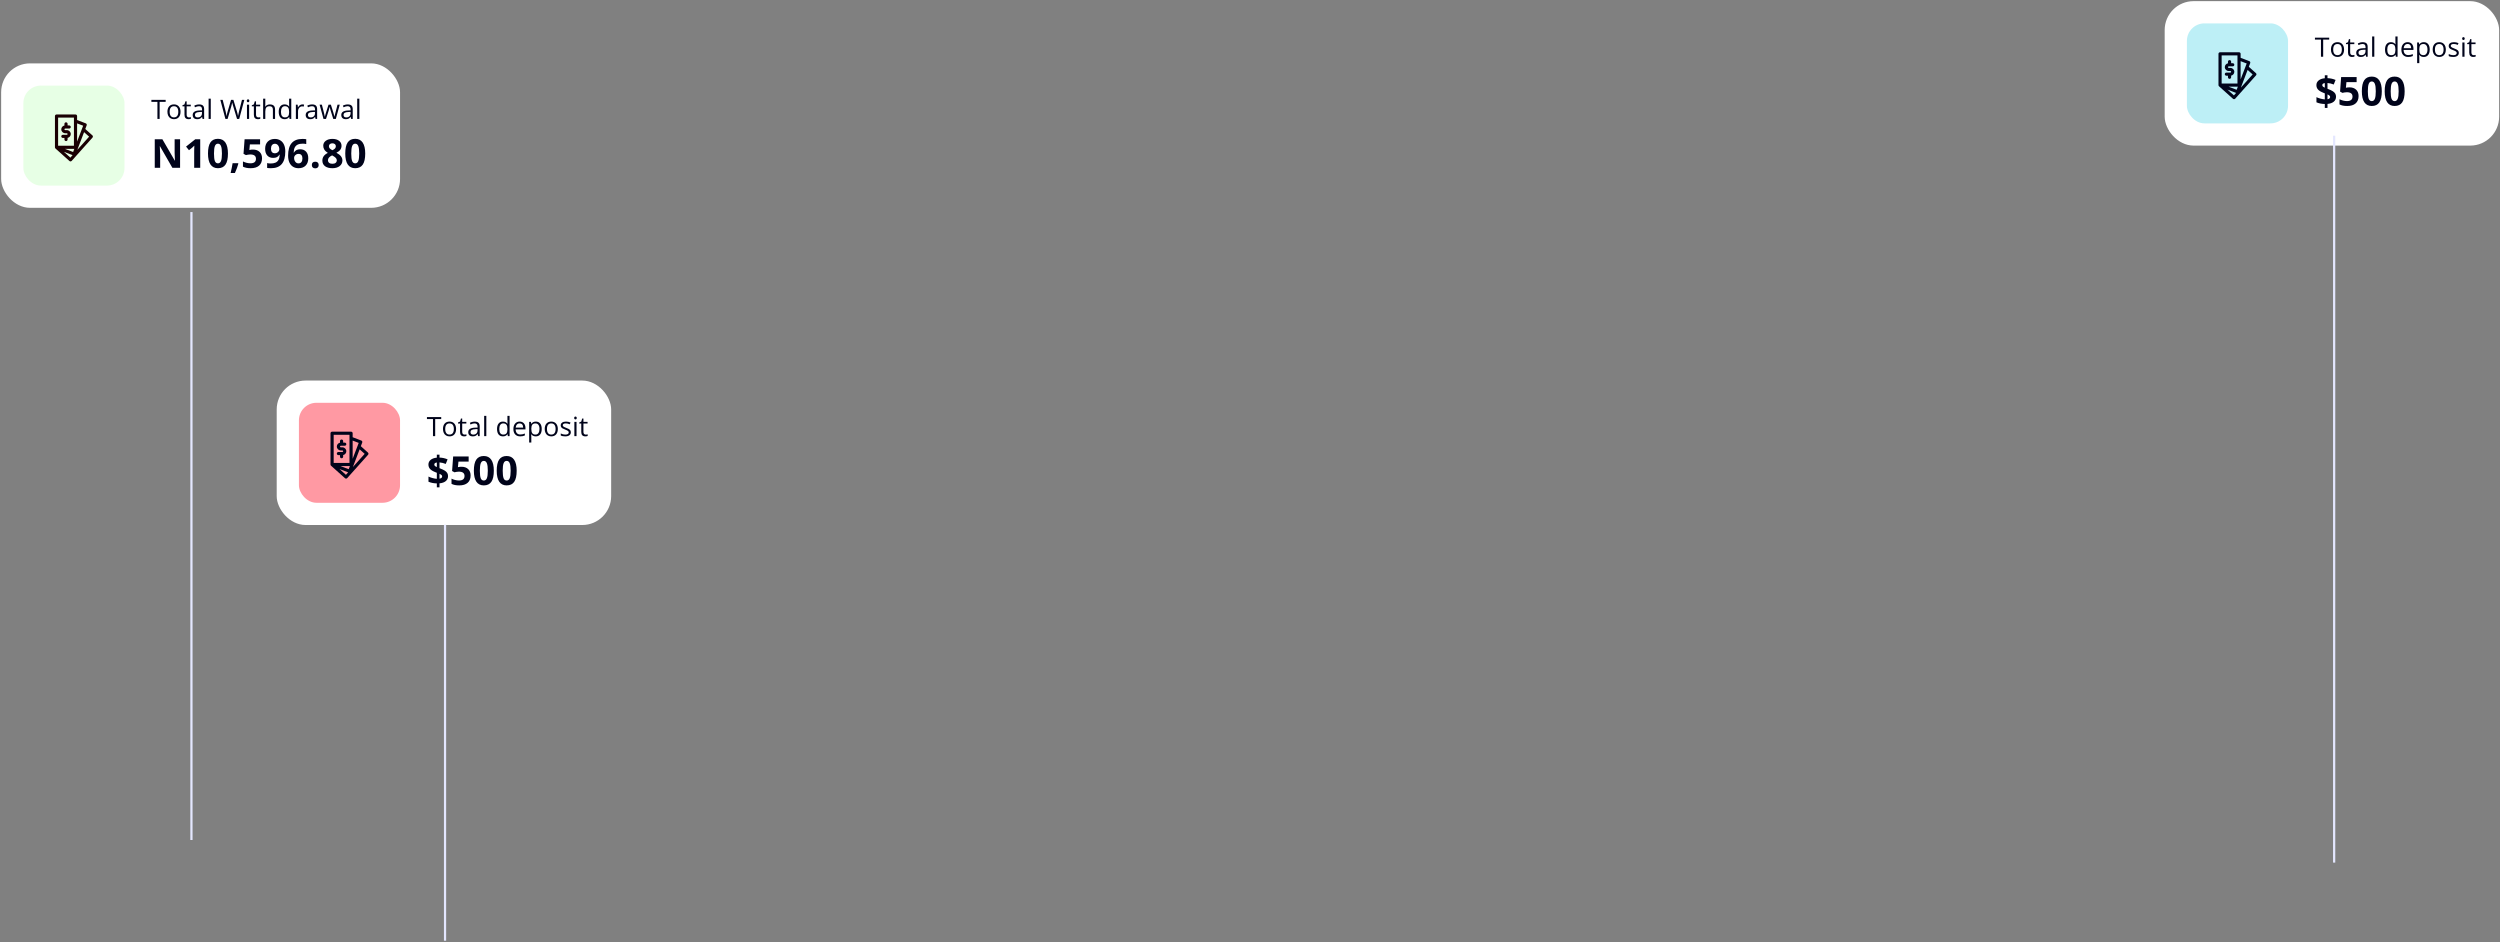 <svg width="1125" height="424" viewBox="0 0 1125 424" fill="none" xmlns="http://www.w3.org/2000/svg">
<rect x="0" y="0" width="1125" height="424" fill="#808080" stroke="none"/>
<rect x="0.515" y="28.517" width="179.506" height="65" rx="13" fill="white"/>
<rect opacity="0.5" x="10.515" y="38.517" width="45.506" height="45" rx="7.895" fill="#D1FFCC"/>
<path fill-rule="evenodd" clip-rule="evenodd" d="M40.099 61.496L37.835 59.466L34.797 67.429L40.099 61.496ZM34.691 63.717L36.866 58.02C36.866 58.018 36.867 58.017 36.868 58.016L37.42 56.568L34.691 55.524V63.717ZM33.438 67.003H29.254L32.905 68.401L33.438 67.003ZM32.662 69.818L28.758 68.323L31.668 70.93L32.662 69.818ZM26.149 65.595H33.268V52.925H26.149V65.595ZM41.632 61.907L32.257 72.397C32.131 72.538 31.953 72.623 31.763 72.633C31.75 72.634 31.737 72.635 31.723 72.635C31.547 72.635 31.376 72.57 31.245 72.452L24.96 66.82C24.957 66.817 24.956 66.814 24.953 66.811C24.949 66.808 24.944 66.805 24.941 66.802C24.899 66.761 24.872 66.71 24.841 66.661C24.825 66.636 24.803 66.614 24.791 66.588C24.789 66.585 24.787 66.583 24.786 66.58C24.771 66.546 24.77 66.506 24.761 66.469C24.759 66.465 24.759 66.46 24.757 66.455C24.747 66.411 24.729 66.371 24.728 66.326C24.727 66.32 24.728 66.315 24.728 66.309C24.728 66.306 24.726 66.303 24.726 66.299V52.221C24.726 51.832 25.045 51.517 25.438 51.517H33.98C34.373 51.517 34.691 51.832 34.691 52.221V54.014L38.592 55.507C38.957 55.646 39.139 56.051 39.001 56.412L38.376 58.05L41.576 60.919C41.865 61.178 41.889 61.618 41.632 61.907ZM28.997 58.204C28.997 58.398 29.157 58.556 29.353 58.556H30.065C31.046 58.556 31.844 59.345 31.844 60.316C31.844 61.166 31.232 61.877 30.421 62.04V62.78C30.421 63.169 30.102 63.484 29.709 63.484C29.316 63.484 28.997 63.169 28.997 62.78V62.076H28.285C27.892 62.076 27.573 61.761 27.573 61.372C27.573 60.983 27.892 60.668 28.285 60.668H30.066C30.261 60.668 30.421 60.51 30.421 60.316C30.421 60.122 30.261 59.964 30.065 59.964H29.353C28.372 59.964 27.573 59.175 27.573 58.204C27.573 57.354 28.186 56.644 28.997 56.48V55.74C28.997 55.351 29.316 55.036 29.709 55.036C30.102 55.036 30.421 55.351 30.421 55.74V56.444H31.133C31.526 56.444 31.844 56.759 31.844 57.148C31.844 57.538 31.526 57.852 31.133 57.852H29.353C29.157 57.852 28.997 58.011 28.997 58.204Z" fill="#1A0003"/>
<path d="M71.835 53.517H70.839V45.835H68.126V44.951H74.548V45.835H71.835V53.517ZM81.239 50.3C81.239 51.347 80.976 52.165 80.448 52.755C79.921 53.341 79.192 53.634 78.263 53.634C77.689 53.634 77.179 53.499 76.733 53.23C76.288 52.96 75.944 52.574 75.702 52.07C75.46 51.566 75.339 50.976 75.339 50.3C75.339 49.253 75.601 48.439 76.124 47.857C76.647 47.271 77.374 46.978 78.304 46.978C79.202 46.978 79.915 47.277 80.442 47.874C80.974 48.472 81.239 49.281 81.239 50.3ZM76.347 50.3C76.347 51.12 76.511 51.745 76.839 52.175C77.167 52.605 77.649 52.82 78.286 52.82C78.923 52.82 79.405 52.607 79.733 52.181C80.065 51.751 80.231 51.124 80.231 50.3C80.231 49.484 80.065 48.865 79.733 48.443C79.405 48.017 78.919 47.804 78.274 47.804C77.638 47.804 77.157 48.013 76.833 48.431C76.509 48.849 76.347 49.472 76.347 50.3ZM85.024 52.831C85.196 52.831 85.362 52.82 85.522 52.796C85.683 52.769 85.81 52.742 85.903 52.714V53.458C85.798 53.509 85.642 53.55 85.435 53.581C85.231 53.617 85.048 53.634 84.884 53.634C83.642 53.634 83.02 52.98 83.02 51.671V47.851H82.101V47.382L83.02 46.978L83.431 45.607H83.993V47.095H85.856V47.851H83.993V51.63C83.993 52.017 84.085 52.314 84.269 52.521C84.452 52.728 84.704 52.831 85.024 52.831ZM91.142 53.517L90.948 52.603H90.901C90.581 53.005 90.261 53.279 89.94 53.423C89.624 53.564 89.228 53.634 88.751 53.634C88.114 53.634 87.614 53.47 87.251 53.142C86.892 52.814 86.712 52.347 86.712 51.742C86.712 50.445 87.749 49.765 89.823 49.703L90.913 49.667V49.269C90.913 48.765 90.804 48.394 90.585 48.156C90.37 47.913 90.024 47.792 89.548 47.792C89.013 47.792 88.407 47.956 87.731 48.285L87.433 47.54C87.749 47.368 88.095 47.234 88.47 47.136C88.849 47.038 89.228 46.99 89.606 46.99C90.372 46.99 90.939 47.16 91.306 47.499C91.677 47.839 91.862 48.384 91.862 49.134V53.517H91.142ZM88.944 52.831C89.55 52.831 90.024 52.665 90.368 52.333C90.716 52.001 90.89 51.536 90.89 50.939V50.359L89.917 50.4C89.144 50.427 88.585 50.548 88.241 50.763C87.901 50.974 87.731 51.304 87.731 51.753C87.731 52.105 87.837 52.372 88.048 52.556C88.263 52.74 88.561 52.831 88.944 52.831ZM94.845 53.517H93.872V44.4H94.845V53.517ZM107.647 53.517H106.663L104.935 47.781C104.853 47.527 104.761 47.206 104.659 46.82C104.558 46.433 104.505 46.201 104.501 46.122C104.415 46.638 104.278 47.203 104.091 47.816L102.415 53.517H101.431L99.151 44.951H100.206L101.56 50.242C101.747 50.984 101.884 51.656 101.97 52.257C102.075 51.542 102.231 50.843 102.438 50.16L103.974 44.951H105.028L106.64 50.206C106.827 50.812 106.985 51.495 107.114 52.257C107.188 51.703 107.329 51.027 107.536 50.23L108.884 44.951H109.938L107.647 53.517ZM112.106 53.517H111.134V47.095H112.106V53.517ZM111.052 45.355C111.052 45.132 111.106 44.97 111.216 44.868C111.325 44.763 111.462 44.71 111.626 44.71C111.782 44.71 111.917 44.763 112.03 44.868C112.144 44.974 112.2 45.136 112.2 45.355C112.2 45.574 112.144 45.738 112.03 45.847C111.917 45.953 111.782 46.005 111.626 46.005C111.462 46.005 111.325 45.953 111.216 45.847C111.106 45.738 111.052 45.574 111.052 45.355ZM116.243 52.831C116.415 52.831 116.581 52.82 116.741 52.796C116.901 52.769 117.028 52.742 117.122 52.714V53.458C117.017 53.509 116.86 53.55 116.653 53.581C116.45 53.617 116.267 53.634 116.103 53.634C114.86 53.634 114.239 52.98 114.239 51.671V47.851H113.319V47.382L114.239 46.978L114.649 45.607H115.212V47.095H117.075V47.851H115.212V51.63C115.212 52.017 115.304 52.314 115.487 52.521C115.671 52.728 115.923 52.831 116.243 52.831ZM122.806 53.517V49.363C122.806 48.839 122.687 48.449 122.448 48.191C122.21 47.933 121.837 47.804 121.329 47.804C120.653 47.804 120.159 47.988 119.847 48.355C119.538 48.722 119.384 49.324 119.384 50.16V53.517H118.411V44.4H119.384V47.16C119.384 47.492 119.368 47.767 119.337 47.986H119.396C119.587 47.677 119.858 47.435 120.21 47.259C120.565 47.08 120.97 46.99 121.423 46.99C122.208 46.99 122.796 47.177 123.187 47.552C123.581 47.923 123.778 48.515 123.778 49.328V53.517H122.806ZM130.153 52.656H130.101C129.651 53.308 128.979 53.634 128.085 53.634C127.245 53.634 126.591 53.347 126.122 52.773C125.657 52.199 125.425 51.382 125.425 50.324C125.425 49.265 125.659 48.443 126.128 47.857C126.597 47.271 127.249 46.978 128.085 46.978C128.956 46.978 129.624 47.294 130.089 47.927H130.165L130.124 47.464L130.101 47.013V44.4H131.073V53.517H130.282L130.153 52.656ZM128.208 52.82C128.872 52.82 129.353 52.64 129.649 52.281C129.95 51.917 130.101 51.333 130.101 50.529V50.324C130.101 49.413 129.948 48.765 129.644 48.378C129.343 47.988 128.86 47.792 128.196 47.792C127.626 47.792 127.188 48.015 126.884 48.46C126.583 48.902 126.433 49.527 126.433 50.335C126.433 51.156 126.583 51.775 126.884 52.193C127.185 52.611 127.626 52.82 128.208 52.82ZM136.071 46.978C136.356 46.978 136.612 47.001 136.839 47.048L136.704 47.951C136.438 47.892 136.204 47.863 136.001 47.863C135.481 47.863 135.036 48.074 134.665 48.495C134.298 48.917 134.114 49.443 134.114 50.072V53.517H133.142V47.095H133.944L134.056 48.285H134.103C134.341 47.867 134.628 47.544 134.964 47.318C135.3 47.091 135.669 46.978 136.071 46.978ZM141.989 53.517L141.796 52.603H141.749C141.429 53.005 141.108 53.279 140.788 53.423C140.472 53.564 140.075 53.634 139.599 53.634C138.962 53.634 138.462 53.47 138.099 53.142C137.739 52.814 137.56 52.347 137.56 51.742C137.56 50.445 138.597 49.765 140.671 49.703L141.761 49.667V49.269C141.761 48.765 141.651 48.394 141.433 48.156C141.218 47.913 140.872 47.792 140.396 47.792C139.86 47.792 139.255 47.956 138.579 48.285L138.28 47.54C138.597 47.368 138.942 47.234 139.317 47.136C139.696 47.038 140.075 46.99 140.454 46.99C141.22 46.99 141.786 47.16 142.153 47.499C142.524 47.839 142.71 48.384 142.71 49.134V53.517H141.989ZM139.792 52.831C140.397 52.831 140.872 52.665 141.216 52.333C141.563 52.001 141.737 51.536 141.737 50.939V50.359L140.765 50.4C139.991 50.427 139.433 50.548 139.089 50.763C138.749 50.974 138.579 51.304 138.579 51.753C138.579 52.105 138.685 52.372 138.896 52.556C139.11 52.74 139.409 52.831 139.792 52.831ZM149.964 53.517L148.786 49.749C148.712 49.519 148.573 48.995 148.37 48.179H148.323C148.167 48.863 148.03 49.39 147.913 49.761L146.7 53.517H145.575L143.823 47.095H144.843C145.257 48.708 145.571 49.937 145.786 50.781C146.005 51.624 146.13 52.193 146.161 52.486H146.208C146.251 52.263 146.319 51.976 146.413 51.624C146.511 51.269 146.595 50.988 146.665 50.781L147.843 47.095H148.897L150.046 50.781C150.265 51.453 150.413 52.017 150.491 52.474H150.538C150.554 52.333 150.595 52.117 150.661 51.824C150.731 51.531 151.14 49.955 151.886 47.095H152.894L151.118 53.517H149.964ZM158.009 53.517L157.815 52.603H157.769C157.448 53.005 157.128 53.279 156.808 53.423C156.491 53.564 156.095 53.634 155.618 53.634C154.981 53.634 154.481 53.47 154.118 53.142C153.759 52.814 153.579 52.347 153.579 51.742C153.579 50.445 154.616 49.765 156.69 49.703L157.78 49.667V49.269C157.78 48.765 157.671 48.394 157.452 48.156C157.237 47.913 156.892 47.792 156.415 47.792C155.88 47.792 155.274 47.956 154.599 48.285L154.3 47.54C154.616 47.368 154.962 47.234 155.337 47.136C155.716 47.038 156.095 46.99 156.474 46.99C157.239 46.99 157.806 47.16 158.173 47.499C158.544 47.839 158.729 48.384 158.729 49.134V53.517H158.009ZM155.812 52.831C156.417 52.831 156.892 52.665 157.235 52.333C157.583 52.001 157.757 51.536 157.757 50.939V50.359L156.784 50.4C156.011 50.427 155.452 50.548 155.108 50.763C154.769 50.974 154.599 51.304 154.599 51.753C154.599 52.105 154.704 52.372 154.915 52.556C155.13 52.74 155.429 52.831 155.812 52.831ZM161.712 53.517H160.739V44.4H161.712V53.517Z" fill="#00031A"/>
<path d="M81.037 75.517H77.574L71.984 65.796H71.905C72.017 67.513 72.072 68.738 72.072 69.47V75.517H69.638V62.667H73.074L78.655 72.291H78.717C78.629 70.621 78.585 69.441 78.585 68.749V62.667H81.037V75.517ZM90.099 75.517H87.383V68.081L87.409 66.86L87.453 65.524C87.002 65.975 86.689 66.271 86.513 66.412L85.036 67.598L83.727 65.963L87.866 62.667H90.099V75.517ZM102.579 69.092C102.579 71.336 102.21 72.997 101.472 74.076C100.739 75.154 99.608 75.693 98.079 75.693C96.597 75.693 95.478 75.136 94.722 74.023C93.972 72.909 93.597 71.266 93.597 69.092C93.597 66.825 93.963 65.155 94.695 64.082C95.428 63.004 96.556 62.465 98.079 62.465C99.561 62.465 100.681 63.028 101.437 64.153C102.198 65.278 102.579 66.924 102.579 69.092ZM96.295 69.092C96.295 70.668 96.43 71.799 96.699 72.485C96.975 73.164 97.435 73.504 98.079 73.504C98.712 73.504 99.169 73.159 99.45 72.467C99.731 71.776 99.872 70.651 99.872 69.092C99.872 67.516 99.728 66.385 99.441 65.7C99.16 65.008 98.706 64.662 98.079 64.662C97.44 64.662 96.983 65.008 96.708 65.7C96.433 66.385 96.295 67.516 96.295 69.092ZM107.264 73.627C106.959 74.811 106.443 76.214 105.717 77.837H103.783C104.164 76.279 104.46 74.808 104.671 73.425H107.132L107.264 73.627ZM113.847 67.308C115.089 67.308 116.076 67.657 116.809 68.354C117.547 69.051 117.916 70.006 117.916 71.219C117.916 72.655 117.474 73.759 116.589 74.533C115.704 75.306 114.438 75.693 112.792 75.693C111.362 75.693 110.208 75.461 109.329 74.998V72.652C109.792 72.898 110.331 73.1 110.946 73.258C111.562 73.41 112.145 73.487 112.695 73.487C114.354 73.487 115.183 72.807 115.183 71.448C115.183 70.153 114.324 69.505 112.607 69.505C112.297 69.505 111.954 69.537 111.579 69.602C111.204 69.66 110.899 69.725 110.665 69.795L109.584 69.215L110.067 62.667H117.037V64.97H112.449L112.212 67.493L112.52 67.431C112.877 67.349 113.319 67.308 113.847 67.308ZM128.384 68.152C128.384 70.683 127.851 72.573 126.784 73.821C125.718 75.069 124.104 75.693 121.941 75.693C121.18 75.693 120.603 75.652 120.21 75.57V73.39C120.702 73.513 121.218 73.575 121.757 73.575C122.665 73.575 123.412 73.443 123.998 73.179C124.584 72.909 125.032 72.491 125.343 71.922C125.653 71.348 125.832 70.56 125.879 69.558H125.773C125.434 70.109 125.041 70.496 124.596 70.718C124.15 70.941 123.594 71.052 122.926 71.052C121.807 71.052 120.925 70.695 120.28 69.98C119.636 69.259 119.313 68.26 119.313 66.983C119.313 65.606 119.703 64.519 120.482 63.722C121.268 62.919 122.334 62.518 123.682 62.518C124.631 62.518 125.46 62.741 126.169 63.186C126.884 63.631 127.432 64.279 127.812 65.128C128.193 65.972 128.384 66.98 128.384 68.152ZM123.734 64.698C123.172 64.698 122.732 64.891 122.416 65.278C122.1 65.664 121.941 66.221 121.941 66.948C121.941 67.569 122.085 68.061 122.372 68.424C122.659 68.787 123.096 68.969 123.682 68.969C124.232 68.969 124.704 68.79 125.097 68.433C125.489 68.07 125.686 67.654 125.686 67.185C125.686 66.488 125.501 65.899 125.132 65.418C124.769 64.938 124.303 64.698 123.734 64.698ZM129.649 70.059C129.649 67.516 130.186 65.623 131.258 64.381C132.336 63.139 133.947 62.518 136.092 62.518C136.824 62.518 137.398 62.562 137.814 62.65V64.821C137.293 64.704 136.777 64.645 136.268 64.645C135.336 64.645 134.574 64.785 133.982 65.067C133.396 65.348 132.957 65.764 132.664 66.315C132.371 66.866 132.198 67.648 132.146 68.662H132.26C132.84 67.665 133.769 67.167 135.046 67.167C136.194 67.167 137.094 67.528 137.744 68.248C138.395 68.969 138.72 69.965 138.72 71.237C138.72 72.608 138.333 73.695 137.56 74.497C136.786 75.294 135.714 75.693 134.343 75.693C133.394 75.693 132.564 75.473 131.855 75.034C131.152 74.594 130.607 73.953 130.221 73.109C129.84 72.265 129.649 71.248 129.649 70.059ZM134.29 73.522C134.87 73.522 135.315 73.329 135.626 72.942C135.937 72.549 136.092 71.993 136.092 71.272C136.092 70.645 135.945 70.153 135.652 69.795C135.365 69.432 134.929 69.25 134.343 69.25C133.792 69.25 133.32 69.429 132.928 69.787C132.541 70.144 132.348 70.56 132.348 71.034C132.348 71.732 132.529 72.321 132.893 72.801C133.262 73.282 133.728 73.522 134.29 73.522ZM140.328 74.26C140.328 73.768 140.46 73.396 140.724 73.144C140.987 72.892 141.371 72.766 141.875 72.766C142.361 72.766 142.736 72.895 143 73.153C143.27 73.41 143.404 73.78 143.404 74.26C143.404 74.723 143.27 75.089 143 75.359C142.73 75.622 142.355 75.754 141.875 75.754C141.383 75.754 141.002 75.625 140.732 75.368C140.463 75.104 140.328 74.735 140.328 74.26ZM149.583 62.5C150.813 62.5 151.804 62.782 152.554 63.344C153.31 63.901 153.688 64.654 153.688 65.603C153.688 66.259 153.506 66.845 153.143 67.361C152.779 67.871 152.193 68.328 151.385 68.732C152.346 69.247 153.034 69.787 153.45 70.349C153.872 70.906 154.083 71.518 154.083 72.186C154.083 73.241 153.67 74.09 152.844 74.735C152.018 75.373 150.931 75.693 149.583 75.693C148.177 75.693 147.072 75.394 146.27 74.796C145.467 74.199 145.065 73.352 145.065 72.256C145.065 71.524 145.259 70.873 145.646 70.305C146.038 69.737 146.665 69.236 147.526 68.802C146.794 68.339 146.267 67.844 145.944 67.317C145.622 66.789 145.461 66.212 145.461 65.585C145.461 64.665 145.842 63.921 146.604 63.353C147.365 62.785 148.358 62.5 149.583 62.5ZM147.579 72.098C147.579 72.602 147.755 72.995 148.106 73.276C148.458 73.557 148.938 73.698 149.548 73.698C150.222 73.698 150.726 73.554 151.06 73.267C151.394 72.974 151.561 72.59 151.561 72.116C151.561 71.723 151.394 71.357 151.06 71.017C150.731 70.671 150.195 70.305 149.451 69.918C148.203 70.493 147.579 71.219 147.579 72.098ZM149.565 64.487C149.103 64.487 148.728 64.607 148.44 64.847C148.159 65.081 148.019 65.398 148.019 65.796C148.019 66.148 148.13 66.464 148.353 66.746C148.581 67.021 148.991 67.305 149.583 67.598C150.157 67.329 150.559 67.053 150.787 66.772C151.016 66.491 151.13 66.165 151.13 65.796C151.13 65.392 150.983 65.073 150.69 64.838C150.397 64.604 150.022 64.487 149.565 64.487ZM164.349 69.092C164.349 71.336 163.979 72.997 163.241 74.076C162.509 75.154 161.378 75.693 159.849 75.693C158.366 75.693 157.247 75.136 156.491 74.023C155.741 72.909 155.366 71.266 155.366 69.092C155.366 66.825 155.732 65.155 156.465 64.082C157.197 63.004 158.325 62.465 159.849 62.465C161.331 62.465 162.45 63.028 163.206 64.153C163.968 65.278 164.349 66.924 164.349 69.092ZM158.064 69.092C158.064 70.668 158.199 71.799 158.469 72.485C158.744 73.164 159.204 73.504 159.849 73.504C160.481 73.504 160.938 73.159 161.22 72.467C161.501 71.776 161.642 70.651 161.642 69.092C161.642 67.516 161.498 66.385 161.211 65.7C160.93 65.008 160.476 64.662 159.849 64.662C159.21 64.662 158.753 65.008 158.478 65.7C158.202 66.385 158.064 67.516 158.064 69.092Z" fill="#00031A"/>
<rect x="974.105" y="0.517" width="150.506" height="65" rx="13" fill="white"/>
<rect opacity="0.8" x="984.105" y="10.517" width="45.506" height="45" rx="7.895" fill="#ADEBF3"/>
<path fill-rule="evenodd" clip-rule="evenodd" d="M1013.69 33.496L1011.43 31.466L1008.39 39.429L1013.69 33.496ZM1008.28 35.717L1010.46 30.02C1010.46 30.018 1010.46 30.017 1010.46 30.015L1011.01 28.568L1008.28 27.524V35.717ZM1007.03 39.003H1002.84L1006.5 40.401L1007.03 39.003ZM1006.25 41.818L1002.35 40.323L1005.26 42.931L1006.25 41.818ZM999.74 37.595H1006.86V24.925H999.74V37.595ZM1015.22 33.907L1005.85 44.397C1005.72 44.538 1005.54 44.623 1005.35 44.633C1005.34 44.634 1005.33 44.635 1005.31 44.635C1005.14 44.635 1004.97 44.57 1004.84 44.452L998.551 38.82C998.548 38.818 998.547 38.814 998.543 38.811C998.54 38.808 998.535 38.806 998.532 38.802C998.49 38.761 998.463 38.711 998.432 38.661C998.416 38.636 998.393 38.614 998.381 38.588C998.38 38.584 998.378 38.583 998.377 38.58C998.361 38.546 998.361 38.506 998.351 38.469C998.35 38.465 998.349 38.46 998.348 38.455C998.338 38.411 998.32 38.37 998.319 38.326C998.318 38.321 998.319 38.315 998.319 38.309C998.319 38.306 998.316 38.303 998.316 38.299V24.221C998.316 23.832 998.635 23.517 999.028 23.517H1007.57C1007.96 23.517 1008.28 23.832 1008.28 24.221V26.015L1012.18 27.507C1012.55 27.646 1012.73 28.051 1012.59 28.412L1011.97 30.05L1015.17 32.919C1015.46 33.178 1015.48 33.618 1015.22 33.907ZM1002.59 30.204C1002.59 30.398 1002.75 30.556 1002.94 30.556H1003.66C1004.64 30.556 1005.44 31.345 1005.44 32.316C1005.44 33.166 1004.82 33.877 1004.01 34.04V34.78C1004.01 35.169 1003.69 35.484 1003.3 35.484C1002.91 35.484 1002.59 35.169 1002.59 34.78V34.076H1001.88C1001.48 34.076 1001.16 33.761 1001.16 33.372C1001.16 32.983 1001.48 32.668 1001.88 32.668H1003.66C1003.85 32.668 1004.01 32.51 1004.01 32.316C1004.01 32.122 1003.85 31.964 1003.66 31.964H1002.94C1001.96 31.964 1001.16 31.175 1001.16 30.204C1001.16 29.354 1001.78 28.644 1002.59 28.48V27.74C1002.59 27.351 1002.91 27.037 1003.3 27.037C1003.69 27.037 1004.01 27.351 1004.01 27.74V28.444H1004.72C1005.12 28.444 1005.44 28.759 1005.44 29.148C1005.44 29.538 1005.12 29.852 1004.72 29.852H1002.94C1002.75 29.852 1002.59 30.011 1002.59 30.204Z" fill="#00031A"/>
<path d="M1045.43 25.517H1044.43V17.835H1041.72V16.951H1048.14V17.835H1045.43V25.517ZM1054.83 22.3C1054.83 23.347 1054.57 24.165 1054.04 24.755C1053.51 25.341 1052.78 25.634 1051.85 25.634C1051.28 25.634 1050.77 25.499 1050.32 25.23C1049.88 24.96 1049.54 24.574 1049.29 24.07C1049.05 23.566 1048.93 22.976 1048.93 22.3C1048.93 21.253 1049.19 20.439 1049.71 19.857C1050.24 19.271 1050.96 18.978 1051.89 18.978C1052.79 18.978 1053.51 19.277 1054.03 19.874C1054.56 20.472 1054.83 21.281 1054.83 22.3ZM1049.94 22.3C1049.94 23.12 1050.1 23.745 1050.43 24.175C1050.76 24.605 1051.24 24.82 1051.88 24.82C1052.51 24.82 1053 24.607 1053.32 24.181C1053.66 23.751 1053.82 23.124 1053.82 22.3C1053.82 21.484 1053.66 20.865 1053.32 20.443C1053 20.017 1052.51 19.804 1051.87 19.804C1051.23 19.804 1050.75 20.013 1050.42 20.431C1050.1 20.849 1049.94 21.472 1049.94 22.3ZM1058.62 24.831C1058.79 24.831 1058.95 24.82 1059.11 24.796C1059.27 24.769 1059.4 24.742 1059.49 24.714V25.458C1059.39 25.509 1059.23 25.55 1059.03 25.581C1058.82 25.617 1058.64 25.634 1058.47 25.634C1057.23 25.634 1056.61 24.98 1056.61 23.671V19.851H1055.69V19.382L1056.61 18.978L1057.02 17.607H1057.58V19.095H1059.45V19.851H1057.58V23.63C1057.58 24.017 1057.68 24.314 1057.86 24.521C1058.04 24.728 1058.29 24.831 1058.62 24.831ZM1064.73 25.517L1064.54 24.603H1064.49C1064.17 25.005 1063.85 25.279 1063.53 25.423C1063.21 25.564 1062.82 25.634 1062.34 25.634C1061.7 25.634 1061.2 25.47 1060.84 25.142C1060.48 24.814 1060.3 24.347 1060.3 23.742C1060.3 22.445 1061.34 21.765 1063.41 21.703L1064.5 21.667V21.269C1064.5 20.765 1064.39 20.394 1064.18 20.156C1063.96 19.913 1063.62 19.792 1063.14 19.792C1062.6 19.792 1062 19.956 1061.32 20.285L1061.02 19.54C1061.34 19.369 1061.69 19.234 1062.06 19.136C1062.44 19.038 1062.82 18.99 1063.2 18.99C1063.96 18.99 1064.53 19.16 1064.9 19.499C1065.27 19.839 1065.45 20.384 1065.45 21.134V25.517H1064.73ZM1062.54 24.831C1063.14 24.831 1063.62 24.665 1063.96 24.333C1064.31 24.001 1064.48 23.537 1064.48 22.939V22.359L1063.51 22.4C1062.73 22.427 1062.18 22.548 1061.83 22.763C1061.49 22.974 1061.32 23.304 1061.32 23.753C1061.32 24.105 1061.43 24.372 1061.64 24.556C1061.85 24.74 1062.15 24.831 1062.54 24.831ZM1068.44 25.517H1067.46V16.4H1068.44V25.517ZM1077.99 24.656H1077.93C1077.48 25.308 1076.81 25.634 1075.92 25.634C1075.08 25.634 1074.42 25.347 1073.95 24.773C1073.49 24.199 1073.26 23.382 1073.26 22.324C1073.26 21.265 1073.49 20.443 1073.96 19.857C1074.43 19.271 1075.08 18.978 1075.92 18.978C1076.79 18.978 1077.46 19.294 1077.92 19.927H1078L1077.96 19.464L1077.93 19.013V16.4H1078.91V25.517H1078.12L1077.99 24.656ZM1076.04 24.82C1076.7 24.82 1077.19 24.64 1077.48 24.281C1077.78 23.917 1077.93 23.333 1077.93 22.529V22.324C1077.93 21.413 1077.78 20.765 1077.48 20.378C1077.18 19.988 1076.69 19.792 1076.03 19.792C1075.46 19.792 1075.02 20.015 1074.72 20.46C1074.42 20.902 1074.27 21.527 1074.27 22.335C1074.27 23.156 1074.42 23.775 1074.72 24.193C1075.02 24.611 1075.46 24.82 1076.04 24.82ZM1083.69 25.634C1082.74 25.634 1081.99 25.345 1081.44 24.767C1080.89 24.189 1080.62 23.386 1080.62 22.359C1080.62 21.324 1080.87 20.501 1081.38 19.892C1081.89 19.283 1082.58 18.978 1083.44 18.978C1084.24 18.978 1084.88 19.244 1085.35 19.775C1085.81 20.302 1086.05 20.999 1086.05 21.867V22.482H1081.62C1081.64 23.236 1081.83 23.808 1082.19 24.199C1082.56 24.589 1083.07 24.785 1083.72 24.785C1084.41 24.785 1085.1 24.64 1085.77 24.351V25.218C1085.43 25.367 1085.1 25.472 1084.79 25.535C1084.49 25.601 1084.12 25.634 1083.69 25.634ZM1083.42 19.792C1082.91 19.792 1082.5 19.96 1082.19 20.296C1081.88 20.632 1081.7 21.097 1081.65 21.691H1085.01C1085.01 21.078 1084.87 20.609 1084.6 20.285C1084.32 19.956 1083.93 19.792 1083.42 19.792ZM1090.7 25.634C1090.28 25.634 1089.9 25.558 1089.55 25.406C1089.21 25.249 1088.92 25.011 1088.69 24.691H1088.62C1088.66 25.066 1088.69 25.421 1088.69 25.757V28.4H1087.71V19.095H1088.5L1088.64 19.974H1088.69C1088.94 19.622 1089.23 19.369 1089.56 19.212C1089.89 19.056 1090.27 18.978 1090.7 18.978C1091.55 18.978 1092.21 19.269 1092.67 19.851C1093.13 20.433 1093.37 21.249 1093.37 22.3C1093.37 23.355 1093.13 24.175 1092.66 24.761C1092.19 25.343 1091.54 25.634 1090.7 25.634ZM1090.56 19.804C1089.9 19.804 1089.43 19.986 1089.14 20.349C1088.84 20.712 1088.69 21.29 1088.69 22.083V22.3C1088.69 23.203 1088.84 23.849 1089.14 24.24C1089.44 24.626 1089.92 24.82 1090.58 24.82C1091.14 24.82 1091.57 24.595 1091.88 24.146C1092.2 23.697 1092.36 23.078 1092.36 22.288C1092.36 21.488 1092.2 20.874 1091.88 20.449C1091.57 20.019 1091.13 19.804 1090.56 19.804ZM1100.62 22.3C1100.62 23.347 1100.35 24.165 1099.82 24.755C1099.3 25.341 1098.57 25.634 1097.64 25.634C1097.06 25.634 1096.55 25.499 1096.11 25.23C1095.66 24.96 1095.32 24.574 1095.08 24.07C1094.84 23.566 1094.71 22.976 1094.71 22.3C1094.71 21.253 1094.98 20.439 1095.5 19.857C1096.02 19.271 1096.75 18.978 1097.68 18.978C1098.58 18.978 1099.29 19.277 1099.82 19.874C1100.35 20.472 1100.62 21.281 1100.62 22.3ZM1095.72 22.3C1095.72 23.12 1095.89 23.745 1096.21 24.175C1096.54 24.605 1097.03 24.82 1097.66 24.82C1098.3 24.82 1098.78 24.607 1099.11 24.181C1099.44 23.751 1099.61 23.124 1099.61 22.3C1099.61 21.484 1099.44 20.865 1099.11 20.443C1098.78 20.017 1098.29 19.804 1097.65 19.804C1097.01 19.804 1096.53 20.013 1096.21 20.431C1095.88 20.849 1095.72 21.472 1095.72 22.3ZM1106.47 23.765C1106.47 24.363 1106.25 24.824 1105.8 25.148C1105.36 25.472 1104.73 25.634 1103.93 25.634C1103.07 25.634 1102.41 25.499 1101.93 25.23V24.328C1102.24 24.484 1102.57 24.607 1102.92 24.697C1103.28 24.787 1103.62 24.831 1103.95 24.831C1104.46 24.831 1104.85 24.751 1105.12 24.591C1105.39 24.427 1105.53 24.179 1105.53 23.847C1105.53 23.597 1105.42 23.384 1105.2 23.208C1104.99 23.029 1104.57 22.818 1103.94 22.576C1103.34 22.353 1102.91 22.16 1102.66 21.995C1102.41 21.828 1102.22 21.638 1102.1 21.427C1101.98 21.216 1101.92 20.964 1101.92 20.671C1101.92 20.148 1102.13 19.736 1102.55 19.435C1102.98 19.13 1103.56 18.978 1104.31 18.978C1105 18.978 1105.67 19.119 1106.33 19.4L1105.99 20.191C1105.34 19.925 1104.76 19.792 1104.24 19.792C1103.78 19.792 1103.43 19.865 1103.19 20.009C1102.96 20.154 1102.84 20.353 1102.84 20.607C1102.84 20.779 1102.88 20.925 1102.97 21.046C1103.06 21.167 1103.2 21.283 1103.4 21.392C1103.59 21.501 1103.97 21.66 1104.52 21.867C1105.29 22.144 1105.8 22.423 1106.06 22.704C1106.33 22.986 1106.47 23.339 1106.47 23.765ZM1109.03 25.517H1108.06V19.095H1109.03V25.517ZM1107.97 17.355C1107.97 17.132 1108.03 16.97 1108.14 16.869C1108.25 16.763 1108.38 16.71 1108.55 16.71C1108.7 16.71 1108.84 16.763 1108.95 16.869C1109.07 16.974 1109.12 17.136 1109.12 17.355C1109.12 17.574 1109.07 17.738 1108.95 17.847C1108.84 17.953 1108.7 18.005 1108.55 18.005C1108.38 18.005 1108.25 17.953 1108.14 17.847C1108.03 17.738 1107.97 17.574 1107.97 17.355ZM1113.17 24.831C1113.34 24.831 1113.5 24.82 1113.66 24.796C1113.82 24.769 1113.95 24.742 1114.04 24.714V25.458C1113.94 25.509 1113.78 25.55 1113.58 25.581C1113.37 25.617 1113.19 25.634 1113.03 25.634C1111.78 25.634 1111.16 24.98 1111.16 23.671V19.851H1110.24V19.382L1111.16 18.978L1111.57 17.607H1112.13V19.095H1114V19.851H1112.13V23.63C1112.13 24.017 1112.23 24.314 1112.41 24.521C1112.59 24.728 1112.85 24.831 1113.17 24.831Z" fill="#00031A"/>
<path d="M1051.21 43.5C1051.21 44.432 1050.87 45.182 1050.2 45.75C1049.52 46.313 1048.58 46.65 1047.37 46.761V48.563H1046.16V46.796C1044.73 46.767 1043.48 46.515 1042.4 46.04V43.72C1042.91 43.972 1043.52 44.195 1044.24 44.388C1044.96 44.581 1045.6 44.696 1046.16 44.731V42.006L1045.58 41.778C1044.41 41.321 1043.59 40.826 1043.11 40.292C1042.62 39.753 1042.38 39.088 1042.38 38.297C1042.38 37.448 1042.72 36.75 1043.38 36.205C1044.05 35.655 1044.97 35.321 1046.16 35.203V33.859H1047.37V35.168C1048.71 35.227 1049.92 35.496 1051.01 35.977L1050.18 38.034C1049.27 37.659 1048.33 37.43 1047.37 37.348V39.941C1048.51 40.38 1049.32 40.761 1049.8 41.083C1050.29 41.406 1050.64 41.76 1050.87 42.147C1051.09 42.534 1051.21 42.985 1051.21 43.5ZM1048.56 43.632C1048.56 43.386 1048.46 43.178 1048.26 43.008C1048.07 42.838 1047.77 42.663 1047.37 42.481V44.669C1048.16 44.535 1048.56 44.189 1048.56 43.632ZM1045.03 38.297C1045.03 38.555 1045.12 38.769 1045.29 38.939C1045.48 39.103 1045.77 39.273 1046.16 39.449V37.383C1045.41 37.495 1045.03 37.799 1045.03 38.297ZM1057.29 39.308C1058.53 39.308 1059.52 39.657 1060.25 40.354C1060.99 41.051 1061.36 42.006 1061.36 43.219C1061.36 44.655 1060.92 45.759 1060.03 46.533C1059.15 47.306 1057.88 47.693 1056.24 47.693C1054.81 47.693 1053.65 47.461 1052.77 46.998V44.652C1053.24 44.898 1053.78 45.1 1054.39 45.258C1055.01 45.41 1055.59 45.487 1056.14 45.487C1057.8 45.487 1058.63 44.807 1058.63 43.448C1058.63 42.153 1057.77 41.505 1056.05 41.505C1055.74 41.505 1055.4 41.538 1055.02 41.602C1054.65 41.66 1054.34 41.725 1054.11 41.795L1053.03 41.215L1053.51 34.667H1060.48V36.97H1055.89L1055.66 39.493L1055.96 39.431C1056.32 39.349 1056.76 39.308 1057.29 39.308ZM1071.81 41.092C1071.81 43.336 1071.44 44.997 1070.7 46.076C1069.97 47.154 1068.84 47.693 1067.31 47.693C1065.83 47.693 1064.71 47.136 1063.95 46.023C1063.2 44.91 1062.83 43.266 1062.83 41.092C1062.83 38.825 1063.19 37.155 1063.93 36.082C1064.66 35.004 1065.79 34.465 1067.31 34.465C1068.79 34.465 1069.91 35.028 1070.67 36.153C1071.43 37.278 1071.81 38.924 1071.81 41.092ZM1065.53 41.092C1065.53 42.668 1065.66 43.799 1065.93 44.485C1066.21 45.164 1066.67 45.504 1067.31 45.504C1067.94 45.504 1068.4 45.159 1068.68 44.467C1068.96 43.776 1069.1 42.651 1069.1 41.092C1069.1 39.516 1068.96 38.385 1068.67 37.7C1068.39 37.008 1067.94 36.663 1067.31 36.663C1066.67 36.663 1066.21 37.008 1065.94 37.7C1065.66 38.385 1065.53 39.516 1065.53 41.092ZM1082.09 41.092C1082.09 43.336 1081.72 44.997 1080.99 46.076C1080.25 47.154 1079.12 47.693 1077.59 47.693C1076.11 47.693 1074.99 47.136 1074.24 46.023C1073.49 44.91 1073.11 43.266 1073.11 41.092C1073.11 38.825 1073.48 37.155 1074.21 36.082C1074.94 35.004 1076.07 34.465 1077.59 34.465C1079.08 34.465 1080.2 35.028 1080.95 36.153C1081.71 37.278 1082.09 38.924 1082.09 41.092ZM1075.81 41.092C1075.81 42.668 1075.94 43.799 1076.21 44.485C1076.49 45.164 1076.95 45.504 1077.59 45.504C1078.23 45.504 1078.68 45.159 1078.96 44.467C1079.25 43.776 1079.39 42.651 1079.39 41.092C1079.39 39.516 1079.24 38.385 1078.96 37.7C1078.67 37.008 1078.22 36.663 1077.59 36.663C1076.95 36.663 1076.5 37.008 1076.22 37.7C1075.95 38.385 1075.81 39.516 1075.81 41.092Z" fill="#00031A"/>
<rect x="124.515" y="171.253" width="150.506" height="65" rx="13" fill="white"/>
<rect x="134.515" y="181.253" width="45.506" height="45" rx="7.895" fill="#FF99A3"/>
<path fill-rule="evenodd" clip-rule="evenodd" d="M164.099 204.232L161.835 202.203L158.797 210.166L164.099 204.232ZM158.692 206.453L160.866 200.756C160.866 200.755 160.867 200.753 160.868 200.752L161.42 199.305L158.692 198.261V206.453ZM157.438 209.74H153.254L156.905 211.137L157.438 209.74ZM156.662 212.554L152.758 211.06L155.668 213.667L156.662 212.554ZM150.15 208.332H157.268V195.661H150.15V208.332ZM165.632 204.643L156.257 215.133C156.131 215.275 155.953 215.36 155.763 215.37C155.75 215.37 155.737 215.371 155.723 215.371C155.547 215.371 155.376 215.306 155.245 215.189L148.96 209.556C148.957 209.554 148.956 209.55 148.953 209.548C148.949 209.544 148.944 209.542 148.941 209.538C148.899 209.498 148.872 209.447 148.841 209.398C148.825 209.372 148.803 209.35 148.79 209.324C148.789 209.321 148.787 209.32 148.786 209.317C148.771 209.282 148.77 209.242 148.761 209.205C148.759 209.201 148.758 209.196 148.757 209.191C148.747 209.148 148.729 209.107 148.728 209.063C148.727 209.057 148.728 209.051 148.728 209.046C148.728 209.042 148.726 209.039 148.726 209.036V194.957C148.726 194.568 149.045 194.253 149.438 194.253H157.98C158.373 194.253 158.691 194.568 158.691 194.957V196.751L162.592 198.243C162.957 198.383 163.139 198.787 163.001 199.149L162.376 200.787L165.576 203.656C165.865 203.915 165.89 204.355 165.632 204.643ZM152.997 200.941C152.997 201.135 153.156 201.293 153.353 201.293H154.065C155.046 201.293 155.844 202.082 155.844 203.052C155.844 203.903 155.232 204.613 154.421 204.776V205.516C154.421 205.905 154.103 206.22 153.709 206.22C153.316 206.22 152.997 205.905 152.997 205.516V204.812H152.285C151.892 204.812 151.573 204.498 151.573 204.108C151.573 203.719 151.892 203.404 152.285 203.404H154.066C154.261 203.404 154.421 203.247 154.421 203.052C154.421 202.859 154.261 202.7 154.065 202.7H153.353C152.372 202.7 151.573 201.911 151.573 200.941C151.573 200.09 152.186 199.38 152.997 199.217V198.477C152.997 198.088 153.316 197.773 153.709 197.773C154.103 197.773 154.421 198.088 154.421 198.477V199.181H155.133C155.526 199.181 155.844 199.495 155.844 199.885C155.844 200.274 155.526 200.589 155.133 200.589H153.353C153.156 200.589 152.997 200.747 152.997 200.941Z" fill="#00031A"/>
<path d="M195.835 196.253H194.839V188.572H192.126V187.687H198.548V188.572H195.835V196.253ZM205.239 193.037C205.239 194.083 204.976 194.902 204.448 195.492C203.921 196.078 203.192 196.371 202.263 196.371C201.689 196.371 201.179 196.236 200.733 195.966C200.288 195.697 199.944 195.31 199.702 194.806C199.46 194.302 199.339 193.712 199.339 193.037C199.339 191.99 199.601 191.175 200.124 190.593C200.647 190.007 201.374 189.714 202.304 189.714C203.202 189.714 203.915 190.013 204.442 190.611C204.974 191.208 205.239 192.017 205.239 193.037ZM200.347 193.037C200.347 193.857 200.511 194.482 200.839 194.912C201.167 195.341 201.649 195.556 202.286 195.556C202.923 195.556 203.405 195.343 203.733 194.917C204.065 194.488 204.231 193.861 204.231 193.037C204.231 192.22 204.065 191.601 203.733 191.179C203.405 190.753 202.919 190.541 202.274 190.541C201.638 190.541 201.157 190.75 200.833 191.167C200.509 191.585 200.347 192.208 200.347 193.037ZM209.024 195.568C209.196 195.568 209.362 195.556 209.522 195.533C209.683 195.505 209.81 195.478 209.903 195.451V196.195C209.798 196.246 209.642 196.287 209.435 196.318C209.231 196.353 209.048 196.371 208.884 196.371C207.642 196.371 207.021 195.716 207.021 194.408V190.587H206.101V190.119L207.021 189.714L207.431 188.343H207.993V189.832H209.856V190.587H207.993V194.367C207.993 194.753 208.085 195.05 208.269 195.257C208.452 195.464 208.704 195.568 209.024 195.568ZM215.142 196.253L214.948 195.339H214.901C214.581 195.742 214.261 196.015 213.94 196.16C213.624 196.3 213.228 196.371 212.751 196.371C212.114 196.371 211.614 196.207 211.251 195.878C210.892 195.55 210.712 195.083 210.712 194.478C210.712 193.181 211.749 192.501 213.823 192.439L214.913 192.404V192.005C214.913 191.501 214.804 191.13 214.585 190.892C214.37 190.65 214.024 190.529 213.548 190.529C213.013 190.529 212.407 190.693 211.731 191.021L211.433 190.277C211.749 190.105 212.095 189.97 212.47 189.873C212.849 189.775 213.228 189.726 213.606 189.726C214.372 189.726 214.939 189.896 215.306 190.236C215.677 190.576 215.862 191.121 215.862 191.871V196.253H215.142ZM212.944 195.568C213.55 195.568 214.024 195.402 214.368 195.07C214.716 194.738 214.89 194.273 214.89 193.675V193.095L213.917 193.136C213.144 193.164 212.585 193.285 212.241 193.5C211.901 193.71 211.731 194.041 211.731 194.49C211.731 194.841 211.837 195.109 212.048 195.292C212.263 195.476 212.562 195.568 212.944 195.568ZM218.845 196.253H217.872V187.136H218.845V196.253ZM228.396 195.392H228.343C227.894 196.044 227.222 196.371 226.327 196.371C225.487 196.371 224.833 196.083 224.364 195.509C223.899 194.935 223.667 194.119 223.667 193.06C223.667 192.001 223.901 191.179 224.37 190.593C224.839 190.007 225.491 189.714 226.327 189.714C227.198 189.714 227.866 190.031 228.331 190.664H228.407L228.366 190.201L228.343 189.75V187.136H229.315V196.253H228.524L228.396 195.392ZM226.45 195.556C227.114 195.556 227.595 195.376 227.892 195.017C228.192 194.654 228.343 194.07 228.343 193.265V193.06C228.343 192.15 228.19 191.501 227.886 191.115C227.585 190.724 227.103 190.529 226.439 190.529C225.868 190.529 225.431 190.751 225.126 191.197C224.825 191.638 224.675 192.263 224.675 193.072C224.675 193.892 224.825 194.511 225.126 194.929C225.427 195.347 225.868 195.556 226.45 195.556ZM234.097 196.371C233.147 196.371 232.397 196.082 231.847 195.503C231.3 194.925 231.026 194.123 231.026 193.095C231.026 192.06 231.28 191.238 231.788 190.628C232.3 190.019 232.985 189.714 233.845 189.714C234.649 189.714 235.286 189.98 235.755 190.511C236.224 191.039 236.458 191.736 236.458 192.603V193.218H232.034C232.054 193.972 232.243 194.544 232.603 194.935C232.966 195.326 233.476 195.521 234.132 195.521C234.823 195.521 235.507 195.376 236.183 195.087V195.955C235.839 196.103 235.513 196.208 235.204 196.271C234.899 196.337 234.53 196.371 234.097 196.371ZM233.833 190.529C233.317 190.529 232.905 190.697 232.597 191.033C232.292 191.369 232.112 191.833 232.058 192.427H235.415C235.415 191.814 235.278 191.345 235.005 191.021C234.731 190.693 234.341 190.529 233.833 190.529ZM241.11 196.371C240.692 196.371 240.31 196.294 239.962 196.142C239.618 195.986 239.329 195.748 239.095 195.427H239.024C239.071 195.802 239.095 196.158 239.095 196.494V199.136H238.122V189.832H238.913L239.048 190.71H239.095C239.345 190.359 239.636 190.105 239.968 189.949C240.3 189.792 240.681 189.714 241.11 189.714C241.962 189.714 242.618 190.005 243.079 190.587C243.544 191.169 243.776 191.986 243.776 193.037C243.776 194.091 243.54 194.912 243.067 195.498C242.599 196.08 241.946 196.371 241.11 196.371ZM240.97 190.541C240.314 190.541 239.839 190.722 239.546 191.085C239.253 191.449 239.103 192.027 239.095 192.82V193.037C239.095 193.939 239.245 194.585 239.546 194.976C239.847 195.363 240.329 195.556 240.993 195.556C241.548 195.556 241.981 195.332 242.294 194.882C242.61 194.433 242.769 193.814 242.769 193.025C242.769 192.224 242.61 191.611 242.294 191.185C241.981 190.755 241.54 190.541 240.97 190.541ZM251.024 193.037C251.024 194.083 250.761 194.902 250.233 195.492C249.706 196.078 248.978 196.371 248.048 196.371C247.474 196.371 246.964 196.236 246.519 195.966C246.073 195.697 245.73 195.31 245.487 194.806C245.245 194.302 245.124 193.712 245.124 193.037C245.124 191.99 245.386 191.175 245.909 190.593C246.433 190.007 247.159 189.714 248.089 189.714C248.987 189.714 249.7 190.013 250.228 190.611C250.759 191.208 251.024 192.017 251.024 193.037ZM246.132 193.037C246.132 193.857 246.296 194.482 246.624 194.912C246.952 195.341 247.435 195.556 248.071 195.556C248.708 195.556 249.19 195.343 249.519 194.917C249.851 194.488 250.017 193.861 250.017 193.037C250.017 192.22 249.851 191.601 249.519 191.179C249.19 190.753 248.704 190.541 248.06 190.541C247.423 190.541 246.942 190.75 246.618 191.167C246.294 191.585 246.132 192.208 246.132 193.037ZM256.878 194.501C256.878 195.099 256.655 195.56 256.21 195.884C255.765 196.208 255.14 196.371 254.335 196.371C253.483 196.371 252.819 196.236 252.343 195.966V195.064C252.651 195.22 252.981 195.343 253.333 195.433C253.689 195.523 254.03 195.568 254.358 195.568C254.866 195.568 255.257 195.488 255.53 195.328C255.804 195.164 255.94 194.916 255.94 194.583C255.94 194.333 255.831 194.121 255.612 193.945C255.397 193.765 254.976 193.554 254.347 193.312C253.749 193.089 253.323 192.896 253.069 192.732C252.819 192.564 252.632 192.375 252.507 192.164C252.386 191.953 252.325 191.701 252.325 191.408C252.325 190.884 252.538 190.472 252.964 190.171C253.39 189.867 253.974 189.714 254.716 189.714C255.407 189.714 256.083 189.855 256.743 190.136L256.397 190.927C255.753 190.662 255.169 190.529 254.646 190.529C254.185 190.529 253.837 190.601 253.603 190.746C253.368 190.89 253.251 191.089 253.251 191.343C253.251 191.515 253.294 191.662 253.38 191.783C253.47 191.904 253.612 192.019 253.808 192.128C254.003 192.238 254.378 192.396 254.933 192.603C255.694 192.88 256.208 193.16 256.474 193.441C256.743 193.722 256.878 194.076 256.878 194.501ZM259.439 196.253H258.466V189.832H259.439V196.253ZM258.384 188.091C258.384 187.869 258.439 187.707 258.548 187.605C258.657 187.5 258.794 187.447 258.958 187.447C259.114 187.447 259.249 187.5 259.362 187.605C259.476 187.71 259.532 187.873 259.532 188.091C259.532 188.31 259.476 188.474 259.362 188.583C259.249 188.689 259.114 188.742 258.958 188.742C258.794 188.742 258.657 188.689 258.548 188.583C258.439 188.474 258.384 188.31 258.384 188.091ZM263.575 195.568C263.747 195.568 263.913 195.556 264.073 195.533C264.233 195.505 264.36 195.478 264.454 195.451V196.195C264.349 196.246 264.192 196.287 263.985 196.318C263.782 196.353 263.599 196.371 263.435 196.371C262.192 196.371 261.571 195.716 261.571 194.408V190.587H260.651V190.119L261.571 189.714L261.981 188.343H262.544V189.832H264.407V190.587H262.544V194.367C262.544 194.753 262.636 195.05 262.819 195.257C263.003 195.464 263.255 195.568 263.575 195.568Z" fill="#00031A"/>
<path d="M201.618 214.237C201.618 215.168 201.281 215.918 200.607 216.487C199.934 217.049 198.99 217.386 197.777 217.498V219.299H196.573V217.533C195.144 217.503 193.89 217.251 192.812 216.777V214.457C193.321 214.708 193.934 214.931 194.648 215.125C195.369 215.318 196.011 215.432 196.573 215.467V212.743L195.984 212.514C194.824 212.057 194.001 211.562 193.515 211.029C193.034 210.49 192.794 209.825 192.794 209.034C192.794 208.184 193.125 207.487 193.787 206.942C194.455 206.391 195.384 206.057 196.573 205.94V204.595H197.777V205.905C199.119 205.963 200.332 206.233 201.416 206.713L200.59 208.77C199.676 208.395 198.738 208.167 197.777 208.084V210.677C198.92 211.117 199.731 211.498 200.212 211.82C200.698 212.142 201.053 212.497 201.275 212.883C201.504 213.27 201.618 213.721 201.618 214.237ZM198.973 214.369C198.973 214.123 198.873 213.915 198.674 213.745C198.475 213.575 198.176 213.399 197.777 213.217V215.406C198.574 215.271 198.973 214.925 198.973 214.369ZM195.439 209.034C195.439 209.292 195.527 209.505 195.703 209.675C195.885 209.839 196.175 210.009 196.573 210.185V208.12C195.817 208.231 195.439 208.536 195.439 209.034ZM207.7 210.044C208.942 210.044 209.93 210.393 210.662 211.09C211.4 211.788 211.77 212.743 211.77 213.956C211.77 215.391 211.327 216.496 210.442 217.269C209.558 218.042 208.292 218.429 206.646 218.429C205.216 218.429 204.062 218.198 203.183 217.735V215.388C203.646 215.634 204.185 215.836 204.8 215.995C205.415 216.147 205.998 216.223 206.549 216.223C208.207 216.223 209.036 215.543 209.036 214.184C209.036 212.889 208.178 212.242 206.461 212.242C206.15 212.242 205.808 212.274 205.433 212.338C205.058 212.397 204.753 212.461 204.519 212.532L203.438 211.952L203.921 205.404H210.891V207.707H206.303L206.065 210.229L206.373 210.167C206.73 210.085 207.173 210.044 207.7 210.044ZM222.22 211.829C222.22 214.073 221.851 215.734 221.112 216.812C220.38 217.89 219.249 218.429 217.72 218.429C216.237 218.429 215.118 217.873 214.362 216.759C213.612 215.646 213.237 214.002 213.237 211.829C213.237 209.561 213.604 207.891 214.336 206.819C215.068 205.741 216.196 205.202 217.72 205.202C219.202 205.202 220.321 205.764 221.077 206.889C221.839 208.014 222.22 209.661 222.22 211.829ZM215.936 211.829C215.936 213.405 216.07 214.536 216.34 215.221C216.615 215.901 217.075 216.241 217.72 216.241C218.353 216.241 218.81 215.895 219.091 215.204C219.372 214.512 219.513 213.387 219.513 211.829C219.513 210.252 219.369 209.122 219.082 208.436C218.801 207.745 218.347 207.399 217.72 207.399C217.081 207.399 216.624 207.745 216.349 208.436C216.073 209.122 215.936 210.252 215.936 211.829ZM232.503 211.829C232.503 214.073 232.134 215.734 231.396 216.812C230.663 217.89 229.532 218.429 228.003 218.429C226.521 218.429 225.401 217.873 224.646 216.759C223.896 215.646 223.521 214.002 223.521 211.829C223.521 209.561 223.887 207.891 224.619 206.819C225.352 205.741 226.48 205.202 228.003 205.202C229.485 205.202 230.605 205.764 231.36 206.889C232.122 208.014 232.503 209.661 232.503 211.829ZM226.219 211.829C226.219 213.405 226.354 214.536 226.623 215.221C226.898 215.901 227.358 216.241 228.003 216.241C228.636 216.241 229.093 215.895 229.374 215.204C229.655 214.512 229.796 213.387 229.796 211.829C229.796 210.252 229.652 209.122 229.365 208.436C229.084 207.745 228.63 207.399 228.003 207.399C227.364 207.399 226.907 207.745 226.632 208.436C226.356 209.122 226.219 210.252 226.219 211.829Z" fill="#00031A"/>
<line x1="86.149" y1="95.429" x2="86.149" y2="378" stroke="#E4E7FF"/>
<line x1="200.268" y1="236.12" x2="200.268" y2="423.313" stroke="#E4E7FF"/>
<line x1="1050.37" y1="61.061" x2="1050.37" y2="388.176" stroke="#E4E7FF"/>
</svg>
